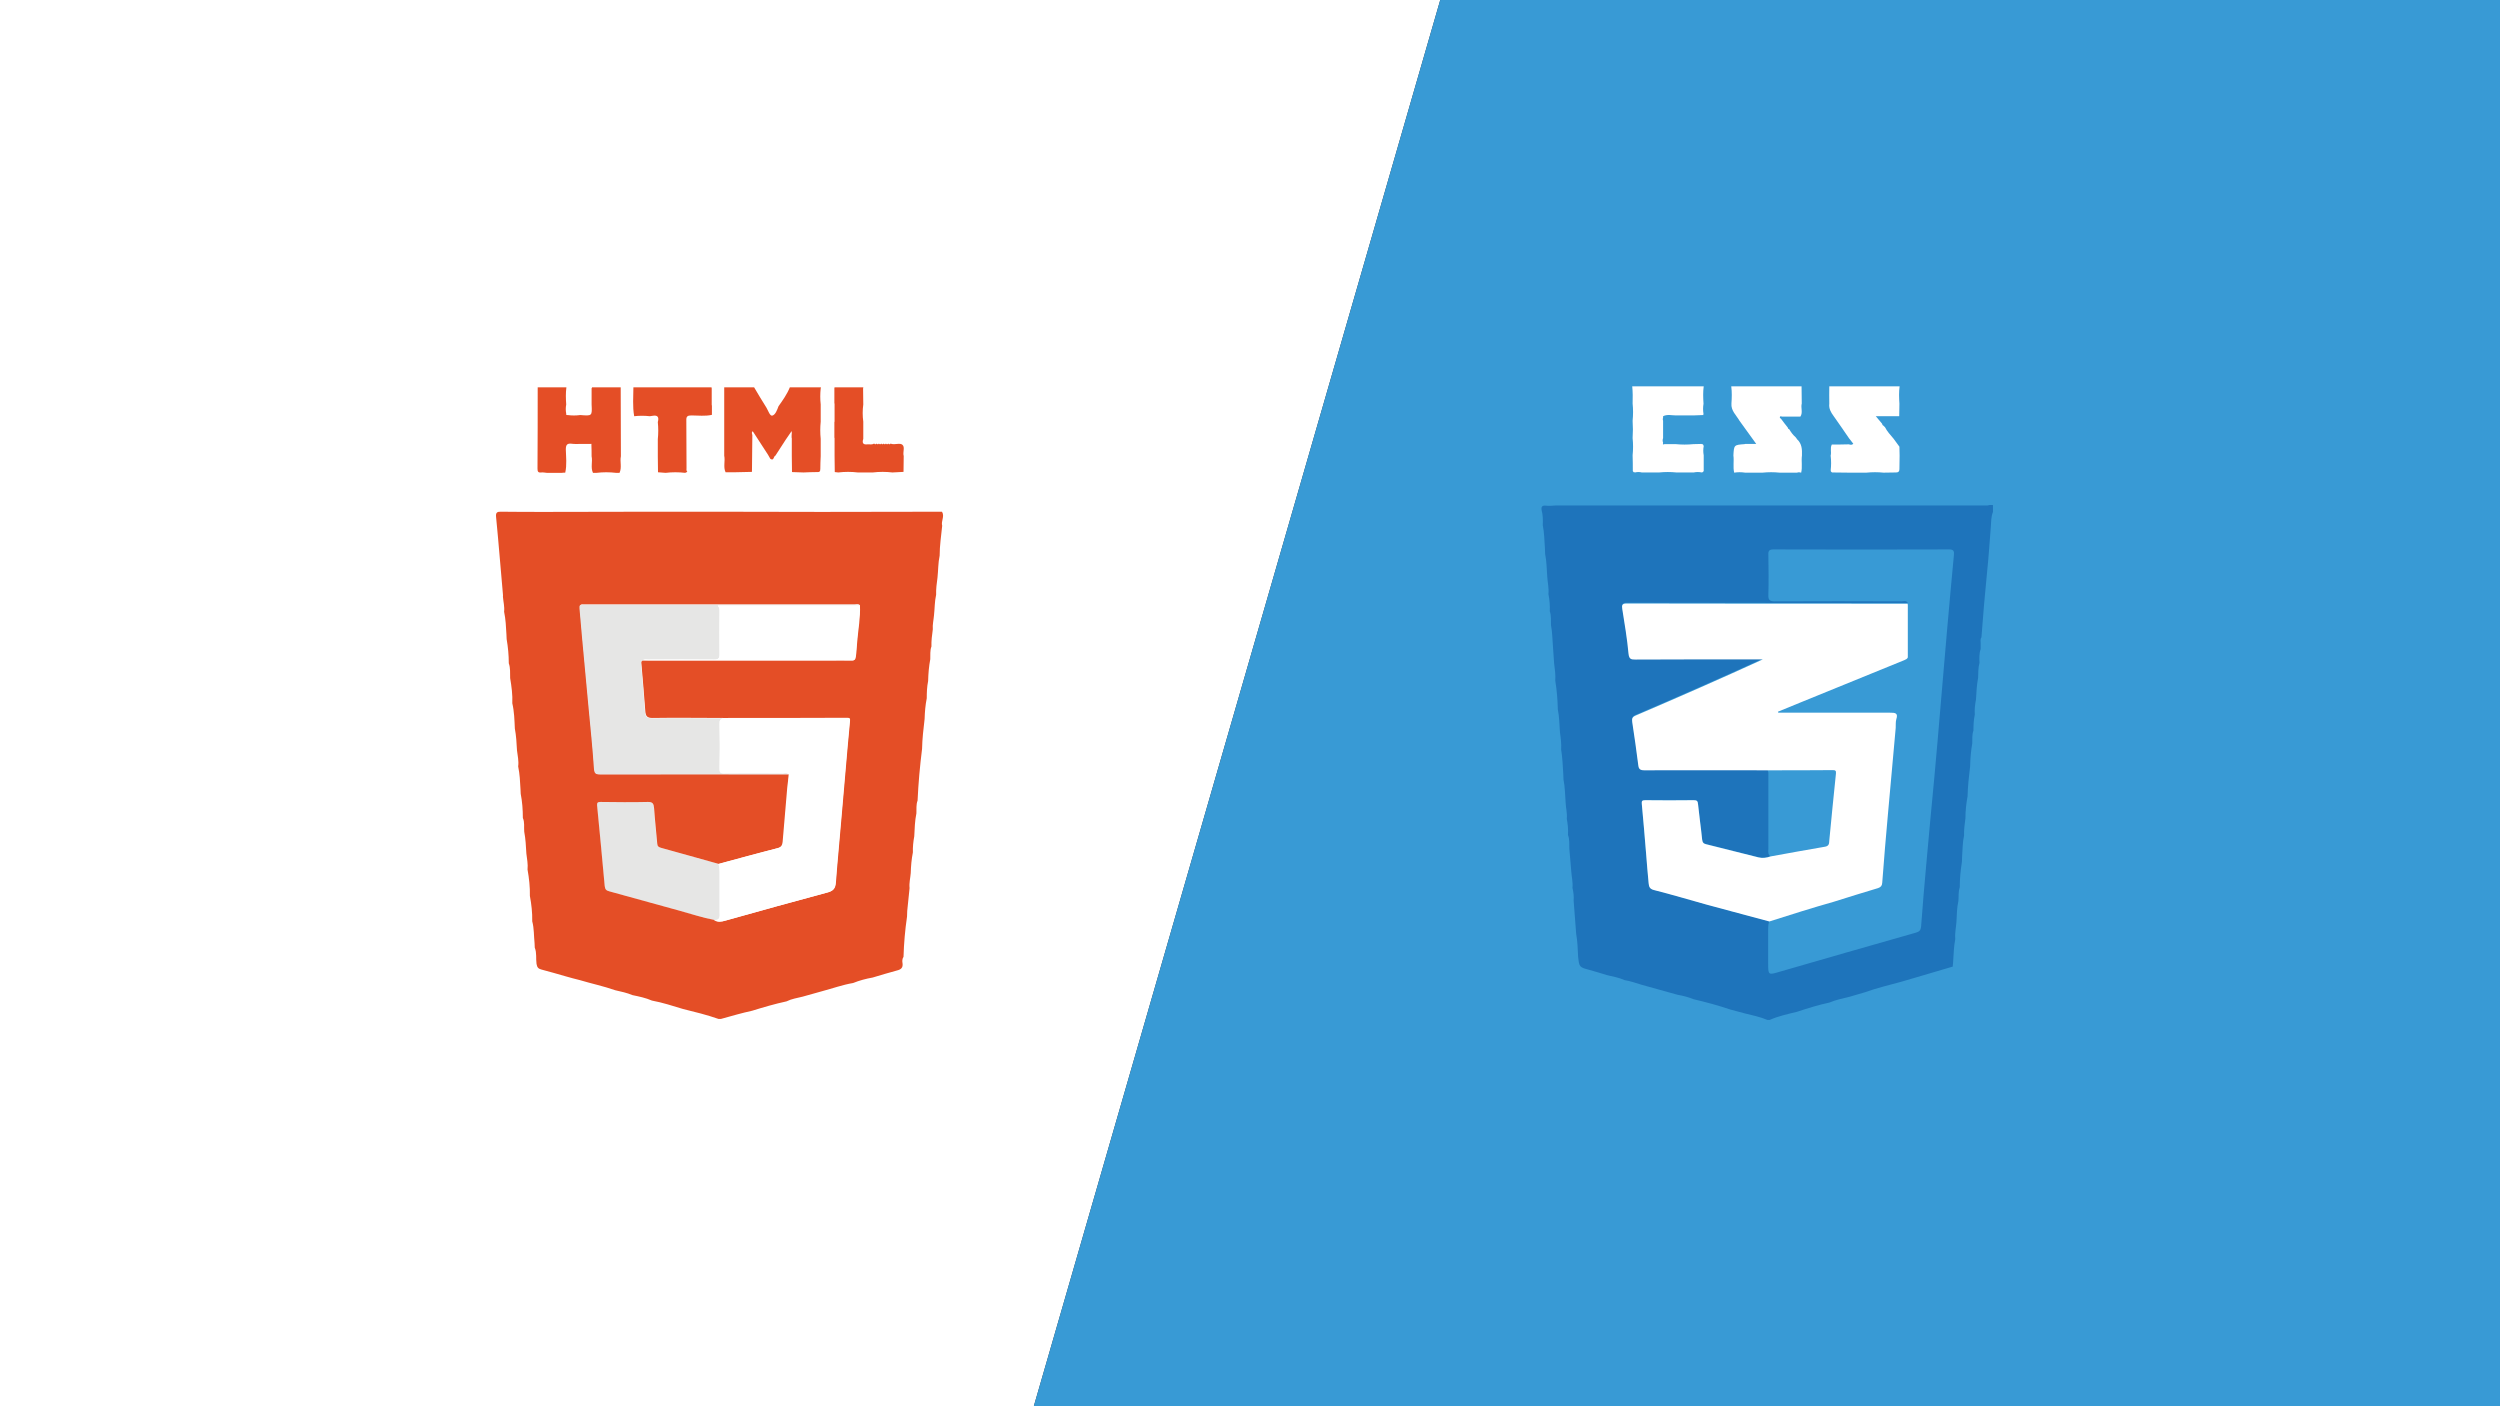 <?xml version="1.0" encoding="utf-8"?>
<!-- Generator: Adobe Illustrator 24.1.2, SVG Export Plug-In . SVG Version: 6.00 Build 0)  -->
<svg version="1.1" id="Layer_1" xmlns="http://www.w3.org/2000/svg" xmlns:xlink="http://www.w3.org/1999/xlink" x="0px" y="0px"
	 viewBox="0 0 1280 720" style="enable-background:new 0 0 1280 720;" xml:space="preserve">
<rect x="0" y="0" width="1280" height="720" fill="#333333" stroke="none"/>
<style type="text/css">
	.st0{fill:#FFFFFF;}
	.st1{fill:#389AD5;}
	.st2{fill:#1E74BB;}
	.st3{fill:#E6E6E5;}
	.st4{fill:#E44E26;}
</style>
<polygon class="st0" points="737.4,0 529.3,720 0,720 0,0 "/>
<polygon class="st1" points="1280,0 1280,720 529.3,720 737.4,0 "/>
<g>
	<path class="st2" d="M1020.4,258.6c0,1.2,0,2.4,0,3.5c-1,2.5-0.9,5.1-1.1,7.6c-0.6,7.7-1.1,15.4-1.9,23.1
		c-1.1,11.2-2.1,22.3-2.9,33.5c-0.8,1.1-0.3,2.4-0.4,3.6c0,0.8,0,1.6,0,2.4c-0.8,2.3-0.7,4.7-0.6,7.1c-0.7,2.5-0.6,5.1-0.7,7.6
		c-0.7,3.7-0.9,7.5-1.1,11.2c-0.5,2.5-0.8,5.1-0.6,7.7c-0.6,2.7-0.7,5.5-0.7,8.2c-0.8,2.1-0.5,4.3-0.6,6.5c-0.7,3.9-1,7.9-1.1,11.8
		c-0.6,5.1-1.2,10.2-1.3,15.3c-0.7,3.7-1.1,7.5-1.1,11.3c-0.4,2.9-0.8,5.9-0.7,8.8c-0.8,3.5-0.7,7.1-1,10.6c0,1-0.1,1.9-0.1,2.9
		c-0.7,4.3-1.1,8.6-1.1,13c-0.8,2.3-0.5,4.7-0.7,7c-0.8,3.5-0.8,7.1-1,10.7c-0.2,2.9-0.9,5.9-0.6,8.8c-0.8,3.9-0.8,7.9-1.1,11.8
		c-0.1,0.8-0.1,1.5-0.2,2.3c-6.1,1.8-12.2,3.6-18.3,5.4c-2.7,0.8-5.5,1.6-8.2,2.4c-6.1,1.7-12.3,3.1-18.3,5.3
		c-2.7,0.8-5.5,1.6-8.2,2.4c-3.4,0.8-6.8,1.5-10.1,2.9c-5.6,1.2-11.1,2.9-16.5,4.7c-4.8,1.2-9.6,2.2-14.1,4.2c-0.4,0-0.8,0-1.2,0
		c-3.8-1.6-7.8-2.4-11.8-3.4c-2.4-0.6-4.7-1.3-7.1-1.9c-6.2-2.1-12.5-3.8-18.9-5.3c-2.7-1.1-5.5-1.8-8.3-2.3
		c-6.1-1.7-12.2-3.4-18.3-5.1c-2.9-0.9-5.8-1.9-8.8-2.4c-2.8-1.3-5.9-1.8-8.8-2.5c-3-0.9-6.1-1.9-9.1-2.7c-5.2-1.4-5.2-1.4-5.8-6.7
		c-0.2-4-0.3-7.9-1-11.8c-0.4-5.7-0.9-11.4-1.3-17c0.2-2.2-0.1-4.4-0.6-6.5c0.3-2.8-0.4-5.5-0.6-8.3c-0.3-3.9-0.7-7.9-1-11.8
		c-0.1-2.3,0.2-4.7-0.7-7c0.2-2.8-0.1-5.5-0.6-8.3c0.3-2.8-0.5-5.5-0.6-8.3c-0.3-3.9-0.3-7.9-1.1-11.8c0-1-0.1-1.9-0.1-2.9
		c-0.3-4.1-0.4-8.3-1.1-12.4c0.2-3-0.2-5.9-0.6-8.8c-0.3-4-0.3-7.9-1.1-11.8c-0.1-4.9-0.5-9.8-1.3-14.7c0.2-3-0.2-5.9-0.6-8.9
		c-0.2-2.9-0.4-5.9-0.6-8.8c-0.3-3.6-0.3-7.2-1-10.7c-0.1-2.4,0.2-4.8-0.6-7.1c0.1-3-0.1-5.9-0.7-8.8c0.3-3-0.4-5.9-0.6-8.8
		c-0.3-4-0.3-7.9-1.1-11.8c0-1-0.1-1.9-0.1-2.9c-0.3-3.9-0.3-7.9-1.1-11.8c0.1-2.6,0.1-5.2-0.6-7.7c-0.3-1.9,0.4-2.5,2.3-2.3
		c1.6,0.2,3.2,0,4.9-0.1c2.9,0,5.9,0,8.8,0c3,0,5.9,0,8.9,0c2.9,0,5.9,0,8.8,0c3,0,5.9,0,8.9,0c2.9,0,5.9,0,8.8,0c3,0,5.9,0,8.9,0
		c2.9,0,5.9,0,8.8,0c3,0,5.9,0,8.9,0c2.9,0,5.9,0,8.8,0c3,0,5.9,0,8.9,0c2.9,0,5.9,0,8.8,0c3,0,5.9,0,8.9,0c2.9,0,5.9,0,8.8,0
		c3,0,5.9,0,8.9,0c2.9,0,5.9,0,8.8,0c3,0,5.9,0,8.9,0c2.9,0,5.9,0,8.8,0c3,0,5.9,0,8.9,0c2.9,0,5.9,0,8.8,0c3,0,5.9,0,8.9,0
		c2.9,0,5.9,0,8.8,0c3,0,5.9,0,8.9,0c2.9,0,5.9,0,8.8,0c3,0,5.9,0,8.9,0c2.9,0,5.9,0,8.8,0C1018.5,258.5,1019.4,258.5,1020.4,258.6z
		 M906.5,438.4c-2,0.7-4,1.1-6.1,0.5c-8.9-2.2-17.8-4.5-26.7-6.7c-1.4-0.4-2.1-0.9-2.2-2.4c-0.6-6-1.5-12-2.1-18.1
		c-0.2-1.7-0.8-2.1-2.3-2.1c-8.3,0.1-16.5,0.1-24.8,0c-1.6,0-1.8,0.6-1.7,1.9c0.8,8.5,1.5,17,2.2,25.4c0.4,5.1,0.8,10.1,1.3,15.2
		c0.2,1.6,0.4,2.9,2.7,3.5c9.1,2.3,18.1,5,27.1,7.5c10.6,2.9,21.3,5.8,32,8.6c-0.5,1.2-0.6,2.5-0.6,3.7c0,5.9,0,11.8,0,17.7
		c0,6.2,0,6.2,6,4.4c23.2-6.7,46.4-13.4,69.7-20c1.8-0.5,2.4-1.3,2.6-3.1c0.8-10.8,1.7-21.6,2.7-32.4c1.3-14.7,2.7-29.5,4.1-44.2
		c1.1-12.2,2.2-24.5,3.2-36.7c1.1-12.8,2.2-25.6,3.3-38.5c1.1-12.8,2.3-25.6,3.5-38.4c0.2-1.9-0.1-2.9-2.4-2.9c-30,0.1-60,0.1-90,0
		c-2.1,0-2.7,0.7-2.6,2.7c0.1,6.9,0.2,13.8,0,20.6c-0.1,2.6,0.7,3.3,3.3,3.3c21.6-0.1,43.3-0.1,64.9,0c1.1,0,2.4-0.6,3.2,0.8
		c-48,0-96,0-143.9-0.1c-2.3,0-2.5,0.9-2.2,2.8c1.2,7.6,2.5,15.3,3.2,22.9c0.3,2.9,1.4,3,3.6,3c20.7-0.1,41.5-0.1,62.2-0.1
		c1,0,2,0,3,0c-21.7,9.9-43.3,19.4-65,28.7c-2,0.8-2.1,1.8-1.9,3.4c1.1,7.4,2.1,14.7,3.1,22.1c0.3,2,1,2.6,3.1,2.6
		c20.9-0.1,41.9,0,62.8,0c0.8,1,0.6,2.2,0.6,3.4c0,12.4,0,24.9,0,37.3C905.3,436.3,905.2,437.6,906.5,438.4z"/>
	<path class="st0" d="M936.6,197.8c12,0,24,0,36,0c-0.4,2.9-0.3,5.9-0.1,8.9c0,2.1-0.1,4.2-0.1,6.4c-3.8,0-7.6,0-12,0
		c1.4,1.7,2.3,2.7,3.2,3.8c0.1,0.5,0.3,0.9,0.8,1.1c0.2,0.2,0.4,0.5,0.7,0.7c1.1,2.2,2.8,4,4.4,5.9c1,1.4,2,2.8,3,4.1
		c0,1.5,0.1,3.1,0.1,4.6c0,2.3-0.1,4.6-0.1,6.9c0,1.2-0.5,1.7-1.7,1.7c-2.1,0-4.2,0.1-6.4,0.1c-2.9-0.3-5.9-0.3-8.8,0
		c-3,0-5.9,0-8.9,0c-2.9,0-5.8-0.1-8.7-0.1c-0.2-0.2-0.4-0.3-0.6-0.5c0.1-0.2,0-0.4-0.1-0.5c0.3-2.5,0.3-5.1,0-7.6
		c0.5-1.9-0.4-3.9,0.6-5.7c2.9,0,5.8,0,8.7-0.1c0.8,0.2,1.5,0.5,2.3-0.3c-0.8-1-1.5-1.9-2.2-2.8l0,0c-2.6-3.8-5.2-7.6-7.9-11.4
		c-1.4-1.9-2.5-3.8-2.2-6.3C936.5,203.7,936.6,200.8,936.6,197.8z"/>
	<path class="st0" d="M886.4,197.8c12,0,24,0,36,0c0,2.9,0.1,5.9,0.1,8.8c-0.6,2.2,0.7,4.6-0.7,6.7c-3.1,0-6.3,0-9.4,0
		c-0.4-0.1-0.9-0.4-1.1,0.2c-0.1,0.4,0.1,0.7,0.5,0.8c0.6,0.8,1.2,1.6,1.8,2.4c0.6,0.8,1.2,1.5,1.8,2.3c0,0.5,0.3,0.6,0.7,0.8
		c0.9,1.5,1.9,2.9,3.2,4c0.3,0.4,0.6,0.7,0.8,1.1c2.5,2.3,2.6,5.2,2.5,8.3c-0.4,2.9,0.3,5.9-0.4,8.8c-0.7-0.2-1.4-0.3-2.1,0
		c-3,0-5.9,0-8.9,0c-2.9-0.3-5.9-0.3-8.8,0c-3,0-5.9,0-8.9,0c-1.9-0.3-3.7-0.3-5.6,0c-0.7-2.9,0-5.9-0.4-8.8
		c0.3-5.4,0.3-5.4,5.7-5.8c0.1,0,0.2-0.1,0.3-0.1c1.7,0,3.4,0,5.7,0c-3-4.2-5.8-8-8.6-11.9c-1.6-2.8-4.4-5.1-4.1-8.8
		C886.7,203.7,886.8,200.8,886.4,197.8z"/>
	<path class="st0" d="M835.7,197.8c12.2,0,24.4,0,36.6,0c-0.4,2.9-0.3,5.9-0.1,8.9c-0.3,1.8-0.3,3.5,0,5.3c-0.1,0.2-0.2,0.3-0.1,0.5
		c-1.7,0.1-3.4,0.1-5.2,0.2c-2.9,0-5.9,0-8.8,0c-2.2,0-4.4-0.7-6.6,0.4c0,0.2,0,0.4,0,0.6c-0.2,0.6-0.2,1.2,0,1.7c0,3,0,5.9,0,8.9
		c-0.3,0.8-0.3,1.6,0,2.3c-0.1,0.6-0.3,1.3,0.7,0.8c1.9,0,3.8,0,5.8,0c3,0.3,6,0.3,9,0c1.4,0,2.7-0.1,4.1-0.1l0.3,0.1h0.3
		c0.2,0.2,0.3,0.3,0.5,0.5c-0.1,0.2,0,0.4,0.1,0.5c-0.3,1.6-0.3,3.1,0,4.7c0,2.7,0,5.4,0,8.1c-0.2,0.2-0.4,0.4-0.5,0.6
		c-0.2-0.1-0.4,0-0.5,0.1c-1.4-0.3-2.7-0.3-4.1,0c-3,0-5.9,0-8.9,0c-2.9-0.3-5.9-0.3-8.8,0c-3,0-5.9,0-8.9,0c-1.2-0.3-2.3-0.3-3.5,0
		c-0.2-0.1-0.4-0.2-0.6-0.1c-0.2-0.2-0.4-0.4-0.5-0.6c0-2.7,0-5.4-0.1-8.1c0.3-2.9,0.3-5.9,0-8.8c0.2-3,0.2-5.9,0-8.9
		c0.3-2.9,0.3-5.9,0-8.8C836,203.7,836,200.8,835.7,197.8z"/>
	<path class="st0" d="M905.9,471.8c-10.7-2.9-21.3-5.7-32-8.6c-9-2.5-18-5.2-27.1-7.5c-2.3-0.6-2.5-1.8-2.7-3.5
		c-0.5-5.1-0.9-10.1-1.3-15.2c-0.7-8.5-1.4-17-2.2-25.4c-0.1-1.3,0-1.9,1.7-1.9c8.3,0.1,16.5,0.1,24.8,0c1.6,0,2.2,0.3,2.3,2.1
		c0.6,6,1.5,12,2.1,18.1c0.2,1.6,0.8,2.1,2.2,2.4c8.9,2.2,17.8,4.5,26.7,6.7c2.1,0.5,4.1,0.2,6.1-0.5c9.3-1.7,18.6-3.4,28-5
		c2.1-0.4,2-1.8,2.1-3.2c1.1-11.4,2.2-22.8,3.4-34.2c0.2-1.6-0.4-1.8-1.7-1.8c-11.2,0.1-22.4,0.1-33.6,0.1c-20.9,0-41.9-0.1-62.8,0
		c-2.1,0-2.9-0.6-3.1-2.6c-0.9-7.4-2-14.7-3.1-22.1c-0.2-1.7-0.1-2.6,1.9-3.4c21.7-9.3,43.4-18.8,65-28.7c-1,0-2,0-3,0
		c-20.7,0-41.5,0-62.2,0.1c-2.2,0-3.3-0.1-3.6-3c-0.7-7.7-2-15.3-3.2-22.9c-0.3-1.9-0.1-2.8,2.2-2.8c48,0.1,96,0.1,143.9,0.1
		c-0.1,0.2,0,0.3,0.1,0.4c0,9,0,18.1,0,27.1c-0.3,0.8-1.1,1.1-1.8,1.4c-17.7,7.2-35.3,14.4-53,21.6c-3.9,1.6-7.8,3.2-11.7,4.8
		c0.1,0.2,0.1,0.4,0.2,0.5c1.1,0,2.1,0,3.2,0c18,0,36,0,54,0c2.6,0,4.3,0.1,3.2,3.4c-0.4,1.4-0.2,2.9-0.3,4.4
		c-1.3,14.4-2.6,28.8-3.9,43.3c-1.1,12-2.1,24-3,36c-0.1,1.5-0.7,2.2-2.1,2.7c-7.6,2.3-15.2,4.6-22.7,7
		C927.9,464.8,916.9,468.3,905.9,471.8z"/>
</g>
<g>
	<path class="st3" d="M367.9,442.3c0.5,1.2,0.6,2.5,0.6,3.8c0,6.9,0,13.9,0,20.8c0,2.1,0.4,4.4-2.9,4.1c-6-1.1-11.8-3.1-17.7-4.7
		c-12-3.3-23.9-6.6-35.9-9.9c-1.6-0.4-2.3-0.9-2.5-2.8c-1.2-13.8-2.5-27.5-3.9-41.3c-0.1-1.5,0.3-1.8,1.8-1.7c8,0.1,16.1,0.2,24.1,0
		c2.7-0.1,3.2,1,3.3,3.3c0.4,6,1.1,12,1.6,18c0.1,1.4,0.7,1.9,2,2.2C348.3,436.8,358.1,439.6,367.9,442.3z"/>
	<path class="st4" d="M369.1,521.7c-0.4,0-0.8,0-1.2,0c-6-2.1-12.1-3.6-18.2-5.1c-5.3-1.6-10.5-3.3-15.9-4.3
		c-3.2-1.4-6.6-2.1-10-2.8c-2.8-1.2-5.8-1.8-8.8-2.5c-6-2.1-12.2-3.4-18.2-5.2c-2.4-0.6-4.7-1.2-7.1-1.9c-4.2-1.2-8.3-2.4-12.5-3.5
		c-1.5-0.4-2.2-1-2.5-2.9c-0.4-2.8,0.2-5.6-0.9-8.3c0-0.8-0.1-1.6-0.1-2.3c-0.4-3.7-0.2-7.5-1.2-11.2c0.1-4.4-0.4-8.7-1.2-13
		c0.1-4.5-0.4-9-1.2-13.5c0.3-2.8-0.3-5.5-0.6-8.2c-0.2-3.7-0.4-7.5-1.1-11.2c-0.2-2.4,0.3-4.8-0.7-7c0-4.2-0.3-8.3-1.1-12.4
		c0-0.8-0.1-1.6-0.1-2.3c-0.2-3.9-0.4-7.9-1.2-11.7c0.4-2.8-0.3-5.5-0.6-8.2c-0.2-3.7-0.4-7.5-1.1-11.2c-0.2-4.3-0.3-8.7-1.3-12.9
		c0.2-4.4-0.4-8.7-1.1-12.9c-0.1-2.6,0.2-5.1-0.7-7.6c0-4.2-0.4-8.3-1.1-12.4c0-0.8-0.1-1.6-0.1-2.3c-0.2-3.9-0.4-7.9-1.2-11.7
		c0.3-2.6-0.4-5.1-0.6-7.7c0-0.4,0.1-0.8,0-1.2c-1.2-13.2-2.2-26.4-3.5-39.5c-0.3-2.5,0.6-2.9,2.8-2.8c7.5,0.1,15.1,0.1,22.6,0.1
		c17.6,0,35.3-0.1,52.9-0.1c8.8,0,17.6,0,26.5,0c2.9,0,5.9,0,8.8,0c17.7,0,35.4,0.1,53.1,0.1c20.5,0,41.1-0.1,61.6-0.1
		c1.5,2.4-0.6,4.8,0.1,7.2c-0.5,5.1-1.3,10.1-1.3,15.3c-0.8,3.7-0.7,7.5-1.1,11.2c-0.4,2.9-0.8,5.9-0.7,8.8
		c-0.8,3.5-0.7,7.1-1.1,10.6c-0.2,2.4-0.8,4.7-0.6,7.1c-0.4,2.9-0.8,5.9-0.7,8.8c-0.8,2.1-0.5,4.3-0.6,6.5c-0.7,3.7-1,7.4-1.1,11.2
		c-0.6,2.9-0.7,5.9-0.7,8.8c-0.7,3.5-1,7-1.1,10.6c-0.6,5.1-1.2,10.2-1.3,15.3c-1.1,8.8-1.9,17.6-2.3,26.5c-0.8,2.1-0.5,4.3-0.6,6.5
		c-0.8,3.9-0.9,7.8-1.1,11.8c-0.5,2.7-0.8,5.5-0.7,8.2c-0.7,3.5-1,7-1.1,10.6c-0.2,2.6-0.9,5.1-0.6,7.7c-0.4,3.9-0.8,7.8-1.2,11.7
		c0,1-0.1,2-0.1,2.9c-1,6.8-1.6,13.7-1.8,20.6c-0.7,1-0.7,2.3-0.5,3.3c0.3,2.3-0.8,3.2-2.9,3.7c-4.2,1.1-8.3,2.4-12.4,3.6
		c-3.4,0.6-6.8,1.5-10,2.8c-5.4,0.9-10.6,2.8-15.9,4.2c-3.3,0.9-6.7,1.9-10,2.8c-2.8,0.7-5.6,1.1-8.2,2.4c-6,1.3-11.8,3-17.6,4.8
		C380,518.6,374.5,520.2,369.1,521.7z M367.9,442.3c-9.8-2.7-19.5-5.5-29.4-8.2c-1.4-0.4-1.9-0.8-2-2.2c-0.5-6-1.2-12-1.6-18
		c-0.2-2.3-0.6-3.4-3.3-3.3c-8,0.2-16.1,0.1-24.1,0c-1.4,0-1.9,0.3-1.8,1.7c1.3,13.8,2.7,27.5,3.9,41.3c0.2,1.9,0.9,2.4,2.5,2.8
		c12,3.3,23.9,6.6,35.9,9.9c5.9,1.6,11.7,3.6,17.7,4.7c1.9,1.2,3.8,0.9,5.8,0.3c17.5-4.9,35-9.8,52.6-14.5c2.8-0.8,3.7-2.2,3.9-5
		c0.8-10.9,1.9-21.7,2.8-32.6c1.5-16.6,2.8-33.2,4.4-49.8c0.2-1.7-0.2-1.9-1.6-1.9c-21.1,0.1-42.2,0.1-63.2,0.1
		c-12.1,0-24.3-0.2-36.4,0c-2.8,0-3.4-1.1-3.6-3.4c-0.6-8.1-1.3-16.3-2-24.4c-0.1-0.9-0.1-1.5,0.8-1.8c1.1,0,2.1,0.1,3.2,0.1
		c30.8,0,61.7,0,92.5,0c3.7,0,7.4,0,11.2,0c1.4,0,1.9-0.3,2.1-1.8c0.4-2.6,0.4-5.2,0.7-7.8c0.5-6.2,1.7-12.3,1.4-18.6
		c-0.8-0.9-1.8-0.4-2.7-0.4c-45.9,0-91.7,0-137.6,0c-0.4,0-0.8,0-1.2,0c-1.5-0.2-2,0.4-1.8,2c0.5,4.9,0.8,9.9,1.3,14.8
		c1.1,11.8,2.2,23.6,3.3,35.5c1,10.6,2.1,21.1,2.8,31.7c0.2,2.9,1.3,2.9,3.5,2.9c32.1,0,64.1,0,96.2,0c-0.2,2.1-0.4,4.3-0.6,6.4
		c-0.8,9.4-1.6,18.8-2.4,28.2c-0.1,1.6-0.7,2.7-2.7,3.2C388,436.8,378,439.6,367.9,442.3z"/>
	<path class="st4" d="M370.8,198.3c5.1,0,10.2,0,15.3,0c2.1,3.5,4.1,7,6.3,10.4c0.9,1.5,1.8,4.4,3,4.1c1.6-0.4,2.5-2.9,3.2-4.8
		c2.2-3.1,4.4-6.2,5.8-9.7c5.3,0,10.6,0,15.9,0c0,0.2,0,0.4-0.1,0.6c-0.3,2.7-0.3,5.5,0,8.2c0,2.9,0,5.9,0,8.8
		c-0.3,2.9-0.3,5.9,0,8.8c0,2.9,0,5.9,0,8.8c-0.1,2.2-0.2,4.4-0.2,6.6c0,1.3-0.4,1.7-1.7,1.6c-2.3,0-4.6,0.1-6.9,0.2
		c-2-0.1-3.9-0.1-5.9-0.2c0-2.8-0.1-5.5-0.1-8.3c0-2.9,0-5.9,0-8.8c0-0.2,0-0.4-0.1-0.6c0-0.8,0-1.6,0.1-2.3c0-0.3-0.1-0.7-0.1-1
		c-0.2,0.3-0.4,0.6-0.6,0.9c-0.8,1.2-1.6,2.4-2.4,3.5c-1.8,2.7-3.5,5.5-5.3,8.2c-1,0.3-0.7,2.9-2.6,1.6c-0.4-0.7-0.8-1.4-1.2-2.1
		c-2.4-3.7-4.8-7.4-7.2-11.1c-0.2-0.3-0.4-0.6-0.6-0.9c-0.8,0.6-0.3,1.3-0.2,2c-0.1,6.3-0.1,12.6-0.2,18.8c-2.9,0.1-5.9,0.1-8.8,0.2
		c-1.6,0-3.2,0-4.7,0c-1.3-2.7-0.1-5.7-0.7-8.5c0-2.9,0-5.9,0-8.8c0-2.9,0-5.9,0-8.8c0-2.9,0-5.9,0-8.8
		C370.8,204.2,370.8,201.2,370.8,198.3z"/>
	<path class="st4" d="M303.1,198.3c4.9,0,9.8,0,14.7,0c0,11.8,0.1,23.5,0.1,35.3c-0.6,2.8,0.6,5.7-0.7,8.5c-0.6,0-1.2,0-1.8,0
		c-3.3-0.4-6.7-0.4-10,0c-0.6,0-1.2,0-1.8,0c-1.3-2.7-0.1-5.7-0.7-8.5c0-2,0-3.9-0.1-5.9c0.1-0.4,0-0.6-0.4-0.4c-1.8,0-3.5,0-5.3,0
		c-1.4,0-2.9,0.1-4.3-0.1c-2.3-0.3-3.1,0.4-3.1,2.9c0.1,3.9,0.6,7.9-0.3,11.9c-0.3,0-0.5,0-0.8,0s-0.6,0.1-0.9,0.1
		c-2.6,0-5.1,0-7.7,0c-1-0.1-2-0.3-2.9-0.2c-1.6,0.2-1.9-0.5-1.9-2c0.1-13.9,0.1-27.7,0.1-41.6c4.9,0,9.8,0,14.7,0
		c-0.4,2.9-0.3,5.9-0.1,8.8c-0.3,1.6-0.3,3.1,0,4.7c-0.1,0.6,0.1,0.8,0.7,0.7c2.2,0.3,4.3,0.3,6.5,0c6.1,0.5,6.1,0.5,5.8-5.4
		c0-2.8,0-5.5,0-8.3C303.1,198.7,303.1,198.5,303.1,198.3z"/>
	<path class="st4" d="M324.3,198.3c13.3,0,26.7,0,40,0c0,0.2,0.1,0.4,0.1,0.6c0,2.7,0,5.5,0,8.2c0,0.2,0,0.4,0.1,0.6
		c0,1.6,0,3.1,0,4.7c-3.5,0.8-7,0.3-10.5,0.3c-2,0-2.7,0.5-2.6,2.6c0.1,8,0,16,0.1,24.1c0,0.8-0.2,1.6,0.4,2.2
		c-0.4,0.2-0.7,0.3-1.1,0.5c-3.3-0.4-6.7-0.4-10,0c-1.3-0.1-2.6-0.2-3.9-0.3c0-2.7-0.1-5.4-0.1-8.1c0-2.9,0-5.9,0-8.8
		c0.3-2.9,0.3-5.9,0-8.8c0.7-2.5,0-3.7-2.7-3.2c-0.5,0.1-1,0.1-1.4,0.2c-2.7-0.3-5.4-0.3-8,0C323.8,208,324.3,203.1,324.3,198.3z"/>
	<path class="st4" d="M427.3,198.3c4.9,0,9.8,0,14.7,0c0,0.2,0,0.4-0.1,0.6c0,2.7,0.1,5.5,0.1,8.2c-0.4,2.9-0.4,5.9,0,8.8
		c0,2.9,0,5.9,0,8.8c-0.7,2.1-0.1,3.1,2.2,2.8c1-0.1,2.1,0.3,3.1-0.3h0.2l0.1-0.1c0.4,0.5,0.8,0.5,1.2,0l0,0c0.4,0.5,0.8,0.5,1.2,0
		l0,0c0.4,0.5,0.8,0.5,1.2,0l0,0c0.4,0.5,0.8,0.5,1.2,0l0,0c0.4,0.5,0.8,0.5,1.2,0l0,0c0.4,0.5,0.8,0.5,1.2,0l0,0
		c0.4,0.5,0.8,0.5,1.2,0l0.2,0.1c1.9,0.7,4.5-0.6,5.8,0.5c1.5,1.2,0.1,3.8,0.7,5.8c0,2.7-0.1,5.4-0.1,8.1c-1.9,0.1-3.8,0.2-5.7,0.3
		c-3.3-0.4-6.7-0.4-10,0c-2.6,0-5.1,0-7.7,0c-3.3-0.4-6.7-0.4-10,0c-0.6-0.1-1.2-0.1-1.8-0.2c0-2.8-0.1-5.5-0.1-8.3
		c0-2.9,0-5.9,0-8.8c0-0.2,0-0.4-0.1-0.6c0-2.5,0-5.1,0-7.6c0-0.2,0-0.4,0.1-0.6c0-2.9,0-5.9,0-8.8c0-0.2,0-0.4-0.1-0.6
		c0-2.6,0-5.1,0-7.7C427.2,198.7,427.3,198.5,427.3,198.3z"/>
	<path class="st3" d="M403.8,396.5c-32.1,0-64.1-0.1-96.2,0c-2.2,0-3.3,0-3.5-2.9c-0.7-10.6-1.8-21.1-2.8-31.7
		c-1.1-11.8-2.2-23.6-3.3-35.5c-0.5-4.9-0.8-9.9-1.3-14.8c-0.2-1.6,0.3-2.2,1.8-2c0.4,0,0.8,0,1.2,0c45.9,0,91.7,0,137.6,0
		c0.9,0,2-0.5,2.7,0.4c-24.1,0-48.2,0-72.5,0c0.9,1.2,0.9,2.1,0.9,3.1c0,7.3-0.1,14.5,0,21.8c0,2.2-0.6,2.8-2.8,2.8
		c-11.2-0.1-22.4-0.1-33.5,0c-1,0-2.2-0.4-3.1,0.5c-0.9,0.3-0.9,0.8-0.8,1.8c0.8,8.1,1.4,16.3,2,24.4c0.2,2.3,0.8,3.4,3.6,3.4
		c12.1-0.2,24.3,0,36.4,0c-1.3,0.5-1.9,1-1.8,2.8c0.2,7.6,0.2,15.3,0,22.9c0,2,0.3,2.6,2.4,2.5c10-0.1,20-0.1,30,0
		C401.8,395.9,402.9,395.5,403.8,396.5z"/>
	<path class="st0" d="M403.8,396.5c-0.8-1.1-2-0.6-3-0.6c-10,0-20-0.1-30,0c-2.1,0-2.4-0.6-2.4-2.5c0.2-7.6,0.2-15.3,0-22.9
		c-0.1-1.8,0.5-2.3,1.8-2.8c21.1,0,42.2,0,63.2-0.1c1.5,0,1.8,0.2,1.6,1.9c-1.6,16.6-2.9,33.2-4.4,49.8c-0.9,10.9-2,21.7-2.8,32.6
		c-0.2,2.8-1.1,4.2-3.9,5c-17.6,4.7-35.1,9.6-52.6,14.5c-2,0.6-3.9,0.9-5.8-0.3c3.4,0.3,3-2,2.9-4.1c0-6.9,0-13.9,0-20.8
		c0-1.3-0.1-2.6-0.6-3.8c10.1-2.7,20.1-5.5,30.2-8.1c1.9-0.5,2.5-1.5,2.7-3.2c0.8-9.4,1.6-18.8,2.4-28.2
		C403.4,400.8,403.6,398.7,403.8,396.5z"/>
	<path class="st0" d="M329,338.2c0.9-0.9,2.1-0.5,3.1-0.5c11.2,0,22.4-0.1,33.5,0c2.2,0,2.9-0.6,2.8-2.8c-0.1-7.2-0.1-14.5,0-21.8
		c0-1,0-2-0.9-3.1c24.4,0,48.5,0,72.5,0c0.3,6.2-0.9,12.4-1.4,18.6c-0.2,2.6-0.2,5.2-0.7,7.8c-0.3,1.6-0.7,1.9-2.1,1.8
		c-3.7-0.1-7.4,0-11.2,0c-30.8,0-61.7,0-92.5,0C331.2,338.2,330.1,338.2,329,338.2z"/>
</g>
</svg>
